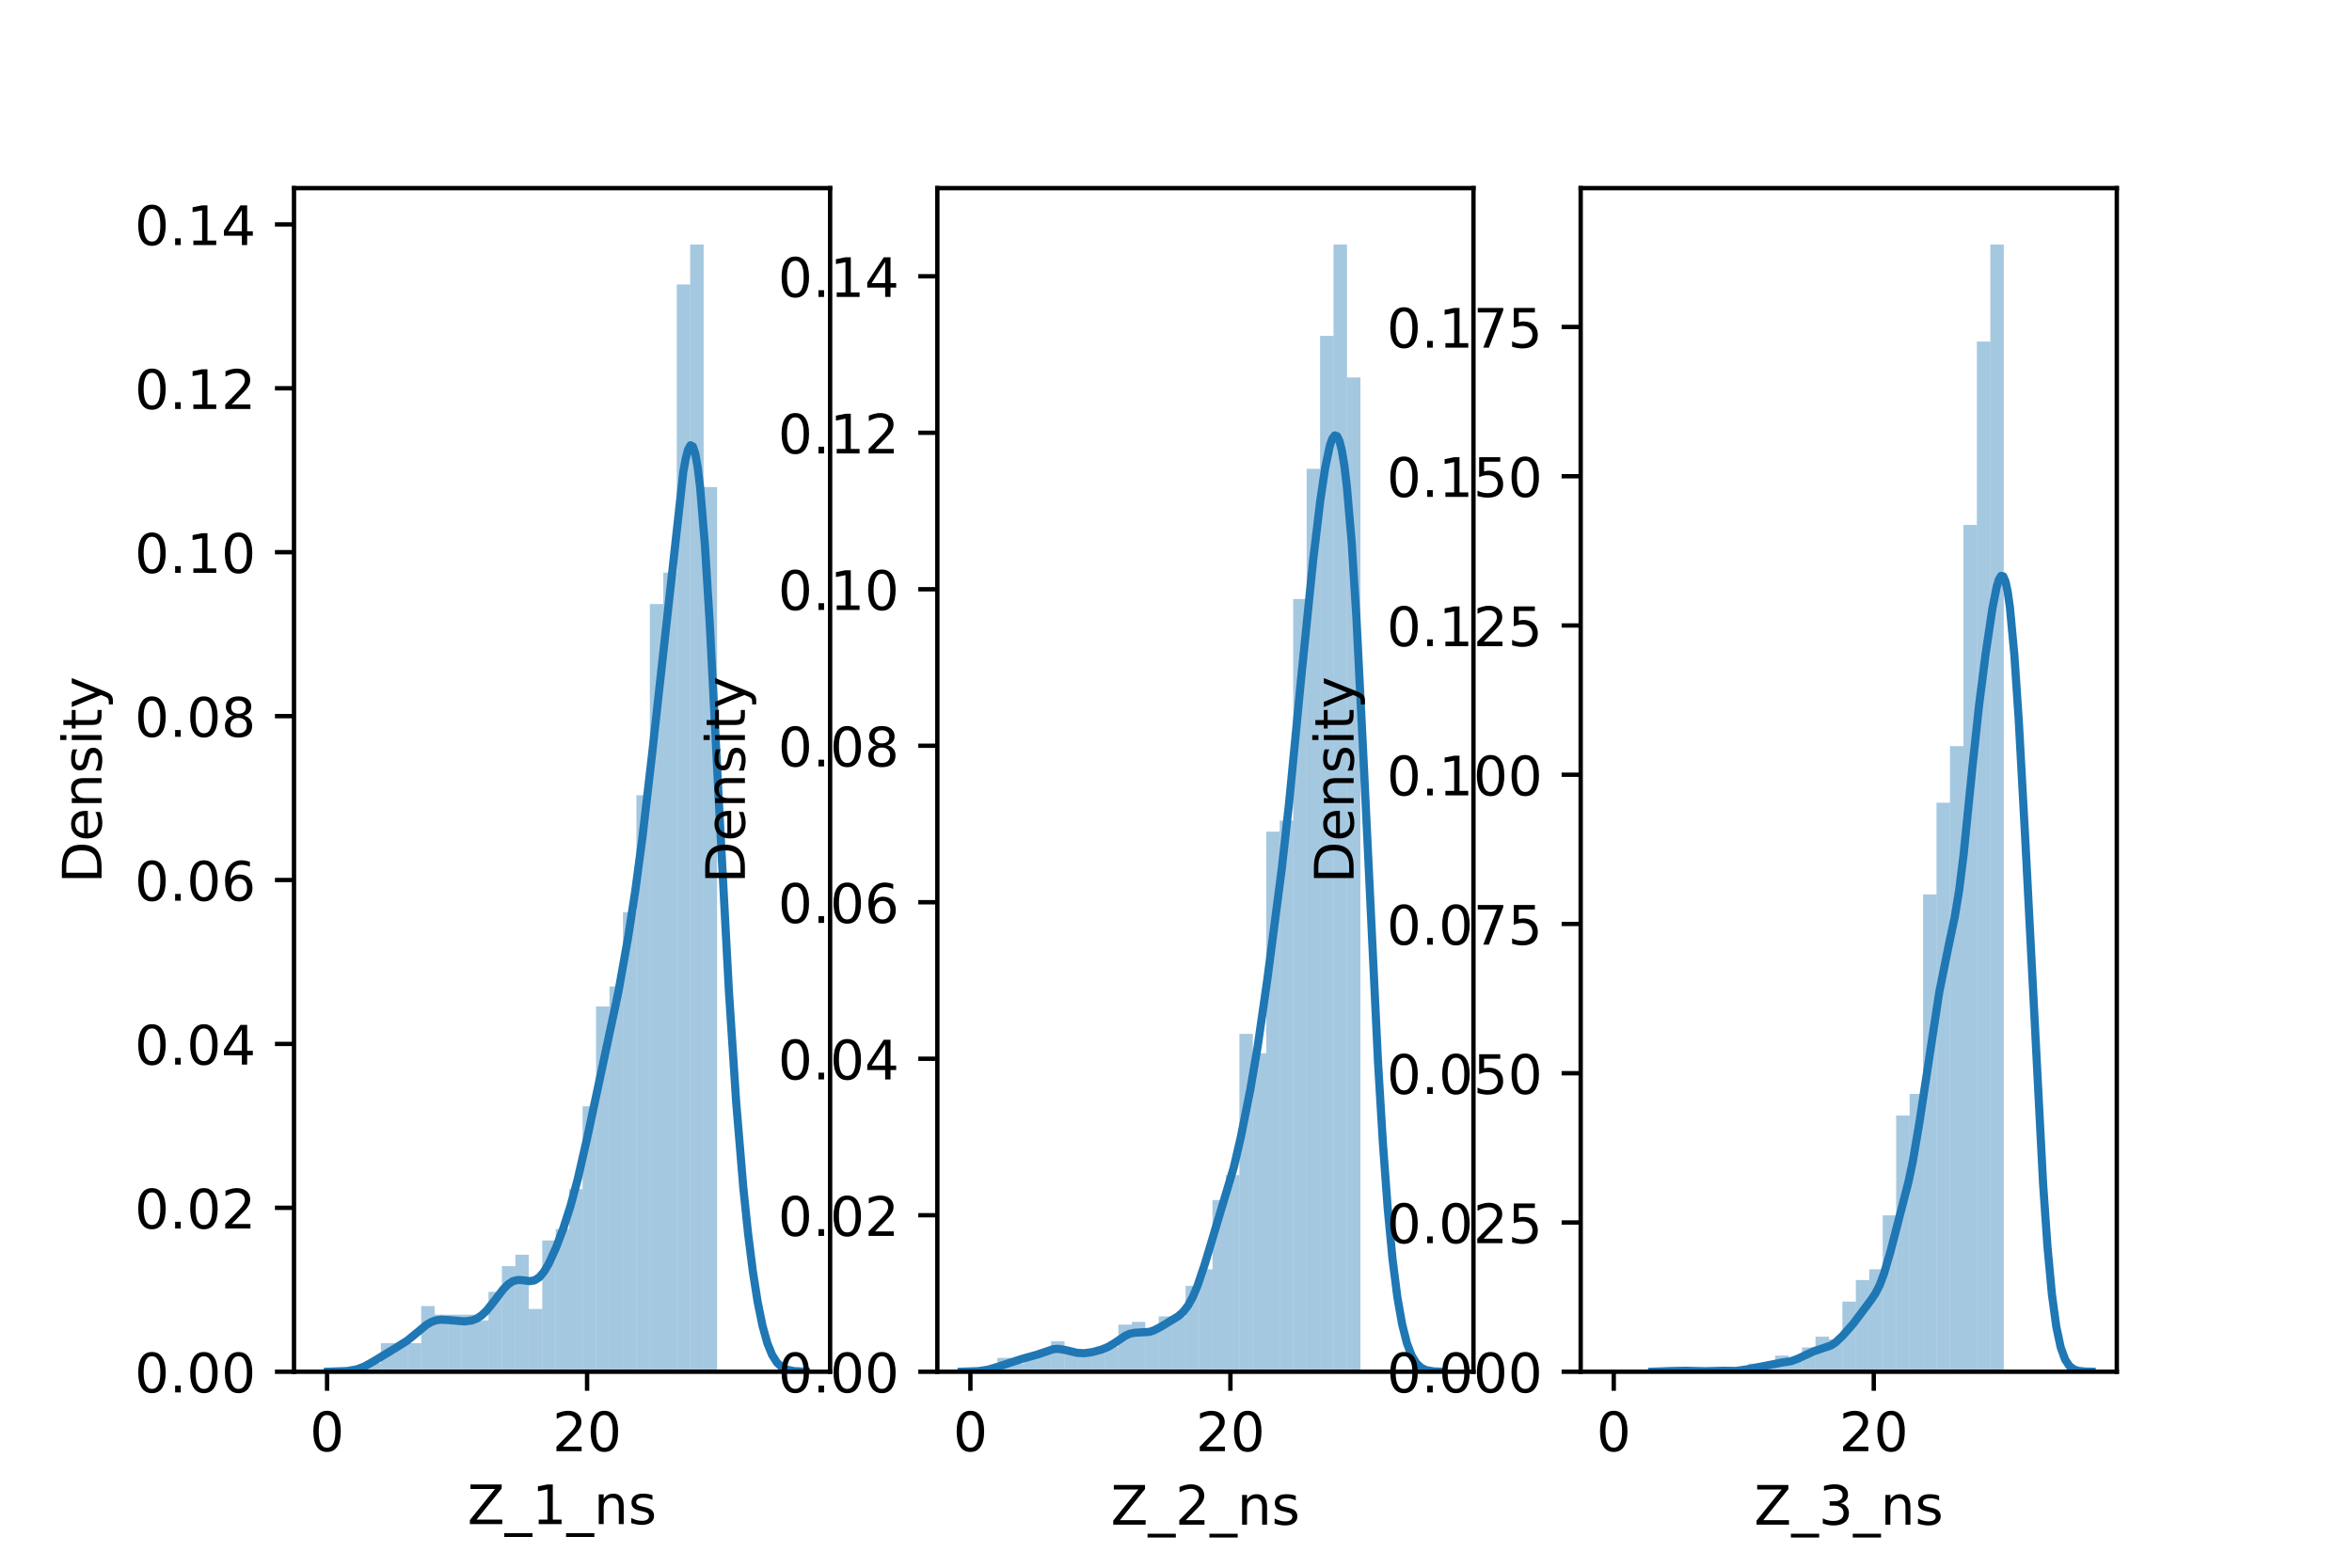<?xml version="1.0" encoding="utf-8" standalone="no"?>
<!DOCTYPE svg PUBLIC "-//W3C//DTD SVG 1.1//EN"
  "http://www.w3.org/Graphics/SVG/1.1/DTD/svg11.dtd">
<!-- Created with matplotlib (https://matplotlib.org/) -->
<svg height="288pt" version="1.1" viewBox="0 0 432 288" width="432pt" xmlns="http://www.w3.org/2000/svg" xmlns:xlink="http://www.w3.org/1999/xlink">
 <defs>
  <style type="text/css">*{stroke-linecap:butt;stroke-linejoin:round;}</style>
 </defs>
 <g id="figure_1">
  <g id="patch_1">
   <path d="M 0 288 
L 432 288 
L 432 0 
L 0 0 
z
" style="fill:#ffffff;"/>
  </g>
  <g id="axes_1">
   <g id="patch_2">
    <path d="M 54 252 
L 152.471 252 
L 152.471 34.56 
L 54 34.56 
z
" style="fill:#ffffff;"/>
   </g>
   <g id="patch_3">
    <path clip-path="url(#p588d00faa7)" d="M 60.073 252 
L 62.543 252 
L 62.543 252 
L 60.073 252 
z
" style="fill:#1f77b4;opacity:0.4;"/>
   </g>
   <g id="patch_4">
    <path clip-path="url(#p588d00faa7)" d="M 62.543 252 
L 65.014 252 
L 65.014 252 
L 62.543 252 
z
" style="fill:#1f77b4;opacity:0.4;"/>
   </g>
   <g id="patch_5">
    <path clip-path="url(#p588d00faa7)" d="M 65.014 252 
L 67.484 252 
L 67.484 252 
L 65.014 252 
z
" style="fill:#1f77b4;opacity:0.4;"/>
   </g>
   <g id="patch_6">
    <path clip-path="url(#p588d00faa7)" d="M 67.484 252 
L 69.954 252 
L 69.954 250.427 
L 67.484 250.427 
z
" style="fill:#1f77b4;opacity:0.4;"/>
   </g>
   <g id="patch_7">
    <path clip-path="url(#p588d00faa7)" d="M 69.954 252 
L 72.424 252 
L 72.424 246.757 
L 69.954 246.757 
z
" style="fill:#1f77b4;opacity:0.4;"/>
   </g>
   <g id="patch_8">
    <path clip-path="url(#p588d00faa7)" d="M 72.424 252 
L 74.895 252 
L 74.895 246.757 
L 72.424 246.757 
z
" style="fill:#1f77b4;opacity:0.4;"/>
   </g>
   <g id="patch_9">
    <path clip-path="url(#p588d00faa7)" d="M 74.895 252 
L 77.365 252 
L 77.365 246.757 
L 74.895 246.757 
z
" style="fill:#1f77b4;opacity:0.4;"/>
   </g>
   <g id="patch_10">
    <path clip-path="url(#p588d00faa7)" d="M 77.365 252 
L 79.835 252 
L 79.835 239.942 
L 77.365 239.942 
z
" style="fill:#1f77b4;opacity:0.4;"/>
   </g>
   <g id="patch_11">
    <path clip-path="url(#p588d00faa7)" d="M 79.835 252 
L 82.305 252 
L 82.305 241.515 
L 79.835 241.515 
z
" style="fill:#1f77b4;opacity:0.4;"/>
   </g>
   <g id="patch_12">
    <path clip-path="url(#p588d00faa7)" d="M 82.305 252 
L 84.776 252 
L 84.776 241.515 
L 82.305 241.515 
z
" style="fill:#1f77b4;opacity:0.4;"/>
   </g>
   <g id="patch_13">
    <path clip-path="url(#p588d00faa7)" d="M 84.776 252 
L 87.246 252 
L 87.246 241.515 
L 84.776 241.515 
z
" style="fill:#1f77b4;opacity:0.4;"/>
   </g>
   <g id="patch_14">
    <path clip-path="url(#p588d00faa7)" d="M 87.246 252 
L 89.716 252 
L 89.716 242.563 
L 87.246 242.563 
z
" style="fill:#1f77b4;opacity:0.4;"/>
   </g>
   <g id="patch_15">
    <path clip-path="url(#p588d00faa7)" d="M 89.716 252 
L 92.186 252 
L 92.186 237.321 
L 89.716 237.321 
z
" style="fill:#1f77b4;opacity:0.4;"/>
   </g>
   <g id="patch_16">
    <path clip-path="url(#p588d00faa7)" d="M 92.186 252 
L 94.657 252 
L 94.657 232.602 
L 92.186 232.602 
z
" style="fill:#1f77b4;opacity:0.4;"/>
   </g>
   <g id="patch_17">
    <path clip-path="url(#p588d00faa7)" d="M 94.657 252 
L 97.127 252 
L 97.127 230.505 
L 94.657 230.505 
z
" style="fill:#1f77b4;opacity:0.4;"/>
   </g>
   <g id="patch_18">
    <path clip-path="url(#p588d00faa7)" d="M 97.127 252 
L 99.597 252 
L 99.597 240.466 
L 97.127 240.466 
z
" style="fill:#1f77b4;opacity:0.4;"/>
   </g>
   <g id="patch_19">
    <path clip-path="url(#p588d00faa7)" d="M 99.597 252 
L 102.067 252 
L 102.067 227.884 
L 99.597 227.884 
z
" style="fill:#1f77b4;opacity:0.4;"/>
   </g>
   <g id="patch_20">
    <path clip-path="url(#p588d00faa7)" d="M 102.067 252 
L 104.538 252 
L 104.538 225.787 
L 102.067 225.787 
z
" style="fill:#1f77b4;opacity:0.4;"/>
   </g>
   <g id="patch_21">
    <path clip-path="url(#p588d00faa7)" d="M 104.538 252 
L 107.008 252 
L 107.008 218.447 
L 104.538 218.447 
z
" style="fill:#1f77b4;opacity:0.4;"/>
   </g>
   <g id="patch_22">
    <path clip-path="url(#p588d00faa7)" d="M 107.008 252 
L 109.478 252 
L 109.478 203.243 
L 107.008 203.243 
z
" style="fill:#1f77b4;opacity:0.4;"/>
   </g>
   <g id="patch_23">
    <path clip-path="url(#p588d00faa7)" d="M 109.478 252 
L 111.948 252 
L 111.948 184.894 
L 109.478 184.894 
z
" style="fill:#1f77b4;opacity:0.4;"/>
   </g>
   <g id="patch_24">
    <path clip-path="url(#p588d00faa7)" d="M 111.948 252 
L 114.419 252 
L 114.419 181.224 
L 111.948 181.224 
z
" style="fill:#1f77b4;opacity:0.4;"/>
   </g>
   <g id="patch_25">
    <path clip-path="url(#p588d00faa7)" d="M 114.419 252 
L 116.889 252 
L 116.889 167.593 
L 114.419 167.593 
z
" style="fill:#1f77b4;opacity:0.4;"/>
   </g>
   <g id="patch_26">
    <path clip-path="url(#p588d00faa7)" d="M 116.889 252 
L 119.359 252 
L 119.359 146.098 
L 116.889 146.098 
z
" style="fill:#1f77b4;opacity:0.4;"/>
   </g>
   <g id="patch_27">
    <path clip-path="url(#p588d00faa7)" d="M 119.359 252 
L 121.829 252 
L 121.829 110.972 
L 119.359 110.972 
z
" style="fill:#1f77b4;opacity:0.4;"/>
   </g>
   <g id="patch_28">
    <path clip-path="url(#p588d00faa7)" d="M 121.829 252 
L 124.3 252 
L 124.3 105.205 
L 121.829 105.205 
z
" style="fill:#1f77b4;opacity:0.4;"/>
   </g>
   <g id="patch_29">
    <path clip-path="url(#p588d00faa7)" d="M 124.3 252 
L 126.77 252 
L 126.77 52.254 
L 124.3 52.254 
z
" style="fill:#1f77b4;opacity:0.4;"/>
   </g>
   <g id="patch_30">
    <path clip-path="url(#p588d00faa7)" d="M 126.77 252 
L 129.24 252 
L 129.24 44.914 
L 126.77 44.914 
z
" style="fill:#1f77b4;opacity:0.4;"/>
   </g>
   <g id="patch_31">
    <path clip-path="url(#p588d00faa7)" d="M 129.24 252 
L 131.71 252 
L 131.71 89.477 
L 129.24 89.477 
z
" style="fill:#1f77b4;opacity:0.4;"/>
   </g>
   <g id="matplotlib.axis_1">
    <g id="xtick_1">
     <g id="line2d_1">
      <defs>
       <path d="M 0 0 
L 0 3.5 
" id="m278c93f403" style="stroke:#000000;stroke-width:0.8;"/>
      </defs>
      <g>
       <use style="stroke:#000000;stroke-width:0.8;" x="60.073" xlink:href="#m278c93f403" y="252"/>
      </g>
     </g>
     <g id="text_1">
      <!-- 0 -->
      <g transform="translate(56.892 266.598)scale(0.1 -0.1)">
       <defs>
        <path d="M 31.781 66.406 
Q 24.172 66.406 20.328 58.906 
Q 16.5 51.422 16.5 36.375 
Q 16.5 21.391 20.328 13.891 
Q 24.172 6.391 31.781 6.391 
Q 39.453 6.391 43.281 13.891 
Q 47.125 21.391 47.125 36.375 
Q 47.125 51.422 43.281 58.906 
Q 39.453 66.406 31.781 66.406 
z
M 31.781 74.219 
Q 44.047 74.219 50.516 64.516 
Q 56.984 54.828 56.984 36.375 
Q 56.984 17.969 50.516 8.266 
Q 44.047 -1.422 31.781 -1.422 
Q 19.531 -1.422 13.062 8.266 
Q 6.594 17.969 6.594 36.375 
Q 6.594 54.828 13.062 64.516 
Q 19.531 74.219 31.781 74.219 
z
" id="DejaVuSans-48"/>
       </defs>
       <use xlink:href="#DejaVuSans-48"/>
      </g>
     </g>
    </g>
    <g id="xtick_2">
     <g id="line2d_2">
      <g>
       <use style="stroke:#000000;stroke-width:0.8;" x="107.831" xlink:href="#m278c93f403" y="252"/>
      </g>
     </g>
     <g id="text_2">
      <!-- 20 -->
      <g transform="translate(101.469 266.598)scale(0.1 -0.1)">
       <defs>
        <path d="M 19.188 8.297 
L 53.609 8.297 
L 53.609 0 
L 7.328 0 
L 7.328 8.297 
Q 12.938 14.109 22.625 23.891 
Q 32.328 33.688 34.812 36.531 
Q 39.547 41.844 41.422 45.531 
Q 43.312 49.219 43.312 52.781 
Q 43.312 58.594 39.234 62.25 
Q 35.156 65.922 28.609 65.922 
Q 23.969 65.922 18.812 64.312 
Q 13.672 62.703 7.812 59.422 
L 7.812 69.391 
Q 13.766 71.781 18.938 73 
Q 24.125 74.219 28.422 74.219 
Q 39.75 74.219 46.484 68.547 
Q 53.219 62.891 53.219 53.422 
Q 53.219 48.922 51.531 44.891 
Q 49.859 40.875 45.406 35.406 
Q 44.188 33.984 37.641 27.219 
Q 31.109 20.453 19.188 8.297 
z
" id="DejaVuSans-50"/>
       </defs>
       <use xlink:href="#DejaVuSans-50"/>
       <use x="63.623" xlink:href="#DejaVuSans-48"/>
      </g>
     </g>
    </g>
    <g id="text_3">
     <!-- Z_1_ns -->
     <g transform="translate(85.856 279.998)scale(0.1 -0.1)">
      <defs>
       <path d="M 5.609 72.906 
L 62.891 72.906 
L 62.891 65.375 
L 16.797 8.297 
L 64.016 8.297 
L 64.016 0 
L 4.5 0 
L 4.5 7.516 
L 50.594 64.594 
L 5.609 64.594 
z
" id="DejaVuSans-90"/>
       <path d="M 50.984 -16.609 
L 50.984 -23.578 
L -0.984 -23.578 
L -0.984 -16.609 
z
" id="DejaVuSans-95"/>
       <path d="M 12.406 8.297 
L 28.516 8.297 
L 28.516 63.922 
L 10.984 60.406 
L 10.984 69.391 
L 28.422 72.906 
L 38.281 72.906 
L 38.281 8.297 
L 54.391 8.297 
L 54.391 0 
L 12.406 0 
z
" id="DejaVuSans-49"/>
       <path d="M 54.891 33.016 
L 54.891 0 
L 45.906 0 
L 45.906 32.719 
Q 45.906 40.484 42.875 44.328 
Q 39.844 48.188 33.797 48.188 
Q 26.516 48.188 22.312 43.547 
Q 18.109 38.922 18.109 30.906 
L 18.109 0 
L 9.078 0 
L 9.078 54.688 
L 18.109 54.688 
L 18.109 46.188 
Q 21.344 51.125 25.703 53.562 
Q 30.078 56 35.797 56 
Q 45.219 56 50.047 50.172 
Q 54.891 44.344 54.891 33.016 
z
" id="DejaVuSans-110"/>
       <path d="M 44.281 53.078 
L 44.281 44.578 
Q 40.484 46.531 36.375 47.5 
Q 32.281 48.484 27.875 48.484 
Q 21.188 48.484 17.844 46.438 
Q 14.5 44.391 14.5 40.281 
Q 14.5 37.156 16.891 35.375 
Q 19.281 33.594 26.516 31.984 
L 29.594 31.297 
Q 39.156 29.25 43.188 25.516 
Q 47.219 21.781 47.219 15.094 
Q 47.219 7.469 41.188 3.016 
Q 35.156 -1.422 24.609 -1.422 
Q 20.219 -1.422 15.453 -0.562 
Q 10.688 0.297 5.422 2 
L 5.422 11.281 
Q 10.406 8.688 15.234 7.391 
Q 20.062 6.109 24.812 6.109 
Q 31.156 6.109 34.562 8.281 
Q 37.984 10.453 37.984 14.406 
Q 37.984 18.062 35.516 20.016 
Q 33.062 21.969 24.703 23.781 
L 21.578 24.516 
Q 13.234 26.266 9.516 29.906 
Q 5.812 33.547 5.812 39.891 
Q 5.812 47.609 11.281 51.797 
Q 16.75 56 26.812 56 
Q 31.781 56 36.172 55.266 
Q 40.578 54.547 44.281 53.078 
z
" id="DejaVuSans-115"/>
      </defs>
      <use xlink:href="#DejaVuSans-90"/>
      <use x="68.506" xlink:href="#DejaVuSans-95"/>
      <use x="118.506" xlink:href="#DejaVuSans-49"/>
      <use x="182.129" xlink:href="#DejaVuSans-95"/>
      <use x="232.129" xlink:href="#DejaVuSans-110"/>
      <use x="295.508" xlink:href="#DejaVuSans-115"/>
     </g>
    </g>
   </g>
   <g id="matplotlib.axis_2">
    <g id="ytick_1">
     <g id="line2d_3">
      <defs>
       <path d="M 0 0 
L -3.5 0 
" id="m498a088eac" style="stroke:#000000;stroke-width:0.8;"/>
      </defs>
      <g>
       <use style="stroke:#000000;stroke-width:0.8;" x="54" xlink:href="#m498a088eac" y="252"/>
      </g>
     </g>
     <g id="text_4">
      <!-- 0.00 -->
      <g transform="translate(24.734 255.799)scale(0.1 -0.1)">
       <defs>
        <path d="M 10.688 12.406 
L 21 12.406 
L 21 0 
L 10.688 0 
z
" id="DejaVuSans-46"/>
       </defs>
       <use xlink:href="#DejaVuSans-48"/>
       <use x="63.623" xlink:href="#DejaVuSans-46"/>
       <use x="95.41" xlink:href="#DejaVuSans-48"/>
       <use x="159.033" xlink:href="#DejaVuSans-48"/>
      </g>
     </g>
    </g>
    <g id="ytick_2">
     <g id="line2d_4">
      <g>
       <use style="stroke:#000000;stroke-width:0.8;" x="54" xlink:href="#m498a088eac" y="221.889"/>
      </g>
     </g>
     <g id="text_5">
      <!-- 0.02 -->
      <g transform="translate(24.734 225.688)scale(0.1 -0.1)">
       <use xlink:href="#DejaVuSans-48"/>
       <use x="63.623" xlink:href="#DejaVuSans-46"/>
       <use x="95.41" xlink:href="#DejaVuSans-48"/>
       <use x="159.033" xlink:href="#DejaVuSans-50"/>
      </g>
     </g>
    </g>
    <g id="ytick_3">
     <g id="line2d_5">
      <g>
       <use style="stroke:#000000;stroke-width:0.8;" x="54" xlink:href="#m498a088eac" y="191.778"/>
      </g>
     </g>
     <g id="text_6">
      <!-- 0.04 -->
      <g transform="translate(24.734 195.577)scale(0.1 -0.1)">
       <defs>
        <path d="M 37.797 64.312 
L 12.891 25.391 
L 37.797 25.391 
z
M 35.203 72.906 
L 47.609 72.906 
L 47.609 25.391 
L 58.016 25.391 
L 58.016 17.188 
L 47.609 17.188 
L 47.609 0 
L 37.797 0 
L 37.797 17.188 
L 4.891 17.188 
L 4.891 26.703 
z
" id="DejaVuSans-52"/>
       </defs>
       <use xlink:href="#DejaVuSans-48"/>
       <use x="63.623" xlink:href="#DejaVuSans-46"/>
       <use x="95.41" xlink:href="#DejaVuSans-48"/>
       <use x="159.033" xlink:href="#DejaVuSans-52"/>
      </g>
     </g>
    </g>
    <g id="ytick_4">
     <g id="line2d_6">
      <g>
       <use style="stroke:#000000;stroke-width:0.8;" x="54" xlink:href="#m498a088eac" y="161.667"/>
      </g>
     </g>
     <g id="text_7">
      <!-- 0.06 -->
      <g transform="translate(24.734 165.466)scale(0.1 -0.1)">
       <defs>
        <path d="M 33.016 40.375 
Q 26.375 40.375 22.484 35.828 
Q 18.609 31.297 18.609 23.391 
Q 18.609 15.531 22.484 10.953 
Q 26.375 6.391 33.016 6.391 
Q 39.656 6.391 43.531 10.953 
Q 47.406 15.531 47.406 23.391 
Q 47.406 31.297 43.531 35.828 
Q 39.656 40.375 33.016 40.375 
z
M 52.594 71.297 
L 52.594 62.312 
Q 48.875 64.062 45.094 64.984 
Q 41.312 65.922 37.594 65.922 
Q 27.828 65.922 22.672 59.328 
Q 17.531 52.734 16.797 39.406 
Q 19.672 43.656 24.016 45.922 
Q 28.375 48.188 33.594 48.188 
Q 44.578 48.188 50.953 41.516 
Q 57.328 34.859 57.328 23.391 
Q 57.328 12.156 50.688 5.359 
Q 44.047 -1.422 33.016 -1.422 
Q 20.359 -1.422 13.672 8.266 
Q 6.984 17.969 6.984 36.375 
Q 6.984 53.656 15.188 63.938 
Q 23.391 74.219 37.203 74.219 
Q 40.922 74.219 44.703 73.484 
Q 48.484 72.75 52.594 71.297 
z
" id="DejaVuSans-54"/>
       </defs>
       <use xlink:href="#DejaVuSans-48"/>
       <use x="63.623" xlink:href="#DejaVuSans-46"/>
       <use x="95.41" xlink:href="#DejaVuSans-48"/>
       <use x="159.033" xlink:href="#DejaVuSans-54"/>
      </g>
     </g>
    </g>
    <g id="ytick_5">
     <g id="line2d_7">
      <g>
       <use style="stroke:#000000;stroke-width:0.8;" x="54" xlink:href="#m498a088eac" y="131.556"/>
      </g>
     </g>
     <g id="text_8">
      <!-- 0.08 -->
      <g transform="translate(24.734 135.355)scale(0.1 -0.1)">
       <defs>
        <path d="M 31.781 34.625 
Q 24.75 34.625 20.719 30.859 
Q 16.703 27.094 16.703 20.516 
Q 16.703 13.922 20.719 10.156 
Q 24.75 6.391 31.781 6.391 
Q 38.812 6.391 42.859 10.172 
Q 46.922 13.969 46.922 20.516 
Q 46.922 27.094 42.891 30.859 
Q 38.875 34.625 31.781 34.625 
z
M 21.922 38.812 
Q 15.578 40.375 12.031 44.719 
Q 8.5 49.078 8.5 55.328 
Q 8.5 64.062 14.719 69.141 
Q 20.953 74.219 31.781 74.219 
Q 42.672 74.219 48.875 69.141 
Q 55.078 64.062 55.078 55.328 
Q 55.078 49.078 51.531 44.719 
Q 48 40.375 41.703 38.812 
Q 48.828 37.156 52.797 32.312 
Q 56.781 27.484 56.781 20.516 
Q 56.781 9.906 50.312 4.234 
Q 43.844 -1.422 31.781 -1.422 
Q 19.734 -1.422 13.25 4.234 
Q 6.781 9.906 6.781 20.516 
Q 6.781 27.484 10.781 32.312 
Q 14.797 37.156 21.922 38.812 
z
M 18.312 54.391 
Q 18.312 48.734 21.844 45.562 
Q 25.391 42.391 31.781 42.391 
Q 38.141 42.391 41.719 45.562 
Q 45.312 48.734 45.312 54.391 
Q 45.312 60.062 41.719 63.234 
Q 38.141 66.406 31.781 66.406 
Q 25.391 66.406 21.844 63.234 
Q 18.312 60.062 18.312 54.391 
z
" id="DejaVuSans-56"/>
       </defs>
       <use xlink:href="#DejaVuSans-48"/>
       <use x="63.623" xlink:href="#DejaVuSans-46"/>
       <use x="95.41" xlink:href="#DejaVuSans-48"/>
       <use x="159.033" xlink:href="#DejaVuSans-56"/>
      </g>
     </g>
    </g>
    <g id="ytick_6">
     <g id="line2d_8">
      <g>
       <use style="stroke:#000000;stroke-width:0.8;" x="54" xlink:href="#m498a088eac" y="101.445"/>
      </g>
     </g>
     <g id="text_9">
      <!-- 0.10 -->
      <g transform="translate(24.734 105.244)scale(0.1 -0.1)">
       <use xlink:href="#DejaVuSans-48"/>
       <use x="63.623" xlink:href="#DejaVuSans-46"/>
       <use x="95.41" xlink:href="#DejaVuSans-49"/>
       <use x="159.033" xlink:href="#DejaVuSans-48"/>
      </g>
     </g>
    </g>
    <g id="ytick_7">
     <g id="line2d_9">
      <g>
       <use style="stroke:#000000;stroke-width:0.8;" x="54" xlink:href="#m498a088eac" y="71.334"/>
      </g>
     </g>
     <g id="text_10">
      <!-- 0.12 -->
      <g transform="translate(24.734 75.133)scale(0.1 -0.1)">
       <use xlink:href="#DejaVuSans-48"/>
       <use x="63.623" xlink:href="#DejaVuSans-46"/>
       <use x="95.41" xlink:href="#DejaVuSans-49"/>
       <use x="159.033" xlink:href="#DejaVuSans-50"/>
      </g>
     </g>
    </g>
    <g id="ytick_8">
     <g id="line2d_10">
      <g>
       <use style="stroke:#000000;stroke-width:0.8;" x="54" xlink:href="#m498a088eac" y="41.223"/>
      </g>
     </g>
     <g id="text_11">
      <!-- 0.14 -->
      <g transform="translate(24.734 45.022)scale(0.1 -0.1)">
       <use xlink:href="#DejaVuSans-48"/>
       <use x="63.623" xlink:href="#DejaVuSans-46"/>
       <use x="95.41" xlink:href="#DejaVuSans-49"/>
       <use x="159.033" xlink:href="#DejaVuSans-52"/>
      </g>
     </g>
    </g>
    <g id="text_12">
     <!-- Density -->
     <g transform="translate(18.655 162.289)rotate(-90)scale(0.1 -0.1)">
      <defs>
       <path d="M 19.672 64.797 
L 19.672 8.109 
L 31.594 8.109 
Q 46.688 8.109 53.688 14.938 
Q 60.688 21.781 60.688 36.531 
Q 60.688 51.172 53.688 57.984 
Q 46.688 64.797 31.594 64.797 
z
M 9.812 72.906 
L 30.078 72.906 
Q 51.266 72.906 61.172 64.094 
Q 71.094 55.281 71.094 36.531 
Q 71.094 17.672 61.125 8.828 
Q 51.172 0 30.078 0 
L 9.812 0 
z
" id="DejaVuSans-68"/>
       <path d="M 56.203 29.594 
L 56.203 25.203 
L 14.891 25.203 
Q 15.484 15.922 20.484 11.062 
Q 25.484 6.203 34.422 6.203 
Q 39.594 6.203 44.453 7.469 
Q 49.312 8.734 54.109 11.281 
L 54.109 2.781 
Q 49.266 0.734 44.188 -0.344 
Q 39.109 -1.422 33.891 -1.422 
Q 20.797 -1.422 13.156 6.188 
Q 5.516 13.812 5.516 26.812 
Q 5.516 40.234 12.766 48.109 
Q 20.016 56 32.328 56 
Q 43.359 56 49.781 48.891 
Q 56.203 41.797 56.203 29.594 
z
M 47.219 32.234 
Q 47.125 39.594 43.094 43.984 
Q 39.062 48.391 32.422 48.391 
Q 24.906 48.391 20.391 44.141 
Q 15.875 39.891 15.188 32.172 
z
" id="DejaVuSans-101"/>
       <path d="M 9.422 54.688 
L 18.406 54.688 
L 18.406 0 
L 9.422 0 
z
M 9.422 75.984 
L 18.406 75.984 
L 18.406 64.594 
L 9.422 64.594 
z
" id="DejaVuSans-105"/>
       <path d="M 18.312 70.219 
L 18.312 54.688 
L 36.812 54.688 
L 36.812 47.703 
L 18.312 47.703 
L 18.312 18.016 
Q 18.312 11.328 20.141 9.422 
Q 21.969 7.516 27.594 7.516 
L 36.812 7.516 
L 36.812 0 
L 27.594 0 
Q 17.188 0 13.234 3.875 
Q 9.281 7.766 9.281 18.016 
L 9.281 47.703 
L 2.688 47.703 
L 2.688 54.688 
L 9.281 54.688 
L 9.281 70.219 
z
" id="DejaVuSans-116"/>
       <path d="M 32.172 -5.078 
Q 28.375 -14.844 24.75 -17.812 
Q 21.141 -20.797 15.094 -20.797 
L 7.906 -20.797 
L 7.906 -13.281 
L 13.188 -13.281 
Q 16.891 -13.281 18.938 -11.516 
Q 21 -9.766 23.484 -3.219 
L 25.094 0.875 
L 2.984 54.688 
L 12.5 54.688 
L 29.594 11.922 
L 46.688 54.688 
L 56.203 54.688 
z
" id="DejaVuSans-121"/>
      </defs>
      <use xlink:href="#DejaVuSans-68"/>
      <use x="77.002" xlink:href="#DejaVuSans-101"/>
      <use x="138.525" xlink:href="#DejaVuSans-110"/>
      <use x="201.904" xlink:href="#DejaVuSans-115"/>
      <use x="254.004" xlink:href="#DejaVuSans-105"/>
      <use x="281.787" xlink:href="#DejaVuSans-116"/>
      <use x="320.996" xlink:href="#DejaVuSans-121"/>
     </g>
    </g>
   </g>
   <g id="line2d_11">
    <path clip-path="url(#p588d00faa7)" d="M 60.238 251.997 
L 63.766 251.879 
L 65.53 251.561 
L 66.853 251.075 
L 68.617 250.095 
L 72.585 247.681 
L 74.79 246.293 
L 76.554 244.852 
L 78.318 243.393 
L 79.2 242.867 
L 80.082 242.552 
L 80.964 242.435 
L 82.287 242.5 
L 85.374 242.759 
L 86.697 242.575 
L 87.579 242.227 
L 88.461 241.642 
L 89.343 240.805 
L 90.666 239.17 
L 92.43 236.852 
L 93.312 235.951 
L 94.194 235.373 
L 95.076 235.143 
L 95.958 235.183 
L 97.281 235.357 
L 98.163 235.219 
L 99.045 234.665 
L 99.927 233.619 
L 100.809 232.113 
L 102.132 229.195 
L 103.455 225.697 
L 104.778 221.583 
L 106.101 216.665 
L 107.865 208.959 
L 113.597 182.144 
L 115.361 172.23 
L 116.684 163.65 
L 118.007 153.757 
L 119.771 138.538 
L 125.504 86.679 
L 125.945 84.255 
L 126.386 82.584 
L 126.827 81.804 
L 127.268 82.036 
L 127.709 83.368 
L 128.15 85.855 
L 128.591 89.506 
L 129.473 100.119 
L 130.355 114.436 
L 132.119 148.881 
L 133.883 182.1 
L 135.206 202.367 
L 136.529 218.244 
L 137.411 226.7 
L 138.293 233.668 
L 139.175 239.266 
L 140.057 243.585 
L 140.939 246.746 
L 141.821 248.919 
L 142.703 250.311 
L 143.585 251.139 
L 144.467 251.594 
L 145.79 251.888 
L 147.995 251.992 
L 147.995 251.992 
" style="fill:none;stroke:#1f77b4;stroke-linecap:square;stroke-width:1.5;"/>
   </g>
   <g id="patch_32">
    <path d="M 54 252 
L 54 34.56 
" style="fill:none;stroke:#000000;stroke-linecap:square;stroke-linejoin:miter;stroke-width:0.8;"/>
   </g>
   <g id="patch_33">
    <path d="M 152.471 252 
L 152.471 34.56 
" style="fill:none;stroke:#000000;stroke-linecap:square;stroke-linejoin:miter;stroke-width:0.8;"/>
   </g>
   <g id="patch_34">
    <path d="M 54 252 
L 152.471 252 
" style="fill:none;stroke:#000000;stroke-linecap:square;stroke-linejoin:miter;stroke-width:0.8;"/>
   </g>
   <g id="patch_35">
    <path d="M 54 34.56 
L 152.471 34.56 
" style="fill:none;stroke:#000000;stroke-linecap:square;stroke-linejoin:miter;stroke-width:0.8;"/>
   </g>
  </g>
  <g id="axes_2">
   <g id="patch_36">
    <path d="M 172.165 252 
L 270.635 252 
L 270.635 34.56 
L 172.165 34.56 
z
" style="fill:#ffffff;"/>
   </g>
   <g id="patch_37">
    <path clip-path="url(#p308c7c2a16)" d="M 178.238 252 
L 180.708 252 
L 180.708 252 
L 178.238 252 
z
" style="fill:#1f77b4;opacity:0.4;"/>
   </g>
   <g id="patch_38">
    <path clip-path="url(#p308c7c2a16)" d="M 180.708 252 
L 183.178 252 
L 183.178 252 
L 180.708 252 
z
" style="fill:#1f77b4;opacity:0.4;"/>
   </g>
   <g id="patch_39">
    <path clip-path="url(#p308c7c2a16)" d="M 183.178 252 
L 185.649 252 
L 185.649 249.456 
L 183.178 249.456 
z
" style="fill:#1f77b4;opacity:0.4;"/>
   </g>
   <g id="patch_40">
    <path clip-path="url(#p308c7c2a16)" d="M 185.649 252 
L 188.119 252 
L 188.119 250.474 
L 185.649 250.474 
z
" style="fill:#1f77b4;opacity:0.4;"/>
   </g>
   <g id="patch_41">
    <path clip-path="url(#p308c7c2a16)" d="M 188.119 252 
L 190.589 252 
L 190.589 248.947 
L 188.119 248.947 
z
" style="fill:#1f77b4;opacity:0.4;"/>
   </g>
   <g id="patch_42">
    <path clip-path="url(#p308c7c2a16)" d="M 190.589 252 
L 193.059 252 
L 193.059 247.93 
L 190.589 247.93 
z
" style="fill:#1f77b4;opacity:0.4;"/>
   </g>
   <g id="patch_43">
    <path clip-path="url(#p308c7c2a16)" d="M 193.059 252 
L 195.53 252 
L 195.53 246.403 
L 193.059 246.403 
z
" style="fill:#1f77b4;opacity:0.4;"/>
   </g>
   <g id="patch_44">
    <path clip-path="url(#p308c7c2a16)" d="M 195.53 252 
L 198 252 
L 198 247.93 
L 195.53 247.93 
z
" style="fill:#1f77b4;opacity:0.4;"/>
   </g>
   <g id="patch_45">
    <path clip-path="url(#p308c7c2a16)" d="M 198 252 
L 200.47 252 
L 200.47 248.438 
L 198 248.438 
z
" style="fill:#1f77b4;opacity:0.4;"/>
   </g>
   <g id="patch_46">
    <path clip-path="url(#p308c7c2a16)" d="M 200.47 252 
L 202.94 252 
L 202.94 248.438 
L 200.47 248.438 
z
" style="fill:#1f77b4;opacity:0.4;"/>
   </g>
   <g id="patch_47">
    <path clip-path="url(#p308c7c2a16)" d="M 202.94 252 
L 205.411 252 
L 205.411 247.421 
L 202.94 247.421 
z
" style="fill:#1f77b4;opacity:0.4;"/>
   </g>
   <g id="patch_48">
    <path clip-path="url(#p308c7c2a16)" d="M 205.411 252 
L 207.881 252 
L 207.881 243.35 
L 205.411 243.35 
z
" style="fill:#1f77b4;opacity:0.4;"/>
   </g>
   <g id="patch_49">
    <path clip-path="url(#p308c7c2a16)" d="M 207.881 252 
L 210.351 252 
L 210.351 242.841 
L 207.881 242.841 
z
" style="fill:#1f77b4;opacity:0.4;"/>
   </g>
   <g id="patch_50">
    <path clip-path="url(#p308c7c2a16)" d="M 210.351 252 
L 212.821 252 
L 212.821 244.368 
L 210.351 244.368 
z
" style="fill:#1f77b4;opacity:0.4;"/>
   </g>
   <g id="patch_51">
    <path clip-path="url(#p308c7c2a16)" d="M 212.821 252 
L 215.292 252 
L 215.292 241.824 
L 212.821 241.824 
z
" style="fill:#1f77b4;opacity:0.4;"/>
   </g>
   <g id="patch_52">
    <path clip-path="url(#p308c7c2a16)" d="M 215.292 252 
L 217.762 252 
L 217.762 241.824 
L 215.292 241.824 
z
" style="fill:#1f77b4;opacity:0.4;"/>
   </g>
   <g id="patch_53">
    <path clip-path="url(#p308c7c2a16)" d="M 217.762 252 
L 220.232 252 
L 220.232 236.227 
L 217.762 236.227 
z
" style="fill:#1f77b4;opacity:0.4;"/>
   </g>
   <g id="patch_54">
    <path clip-path="url(#p308c7c2a16)" d="M 220.232 252 
L 222.702 252 
L 222.702 233.174 
L 220.232 233.174 
z
" style="fill:#1f77b4;opacity:0.4;"/>
   </g>
   <g id="patch_55">
    <path clip-path="url(#p308c7c2a16)" d="M 222.702 252 
L 225.172 252 
L 225.172 220.454 
L 222.702 220.454 
z
" style="fill:#1f77b4;opacity:0.4;"/>
   </g>
   <g id="patch_56">
    <path clip-path="url(#p308c7c2a16)" d="M 225.172 252 
L 227.643 252 
L 227.643 215.874 
L 225.172 215.874 
z
" style="fill:#1f77b4;opacity:0.4;"/>
   </g>
   <g id="patch_57">
    <path clip-path="url(#p308c7c2a16)" d="M 227.643 252 
L 230.113 252 
L 230.113 189.925 
L 227.643 189.925 
z
" style="fill:#1f77b4;opacity:0.4;"/>
   </g>
   <g id="patch_58">
    <path clip-path="url(#p308c7c2a16)" d="M 230.113 252 
L 232.583 252 
L 232.583 193.487 
L 230.113 193.487 
z
" style="fill:#1f77b4;opacity:0.4;"/>
   </g>
   <g id="patch_59">
    <path clip-path="url(#p308c7c2a16)" d="M 232.583 252 
L 235.053 252 
L 235.053 152.782 
L 232.583 152.782 
z
" style="fill:#1f77b4;opacity:0.4;"/>
   </g>
   <g id="patch_60">
    <path clip-path="url(#p308c7c2a16)" d="M 235.053 252 
L 237.524 252 
L 237.524 150.747 
L 235.053 150.747 
z
" style="fill:#1f77b4;opacity:0.4;"/>
   </g>
   <g id="patch_61">
    <path clip-path="url(#p308c7c2a16)" d="M 237.524 252 
L 239.994 252 
L 239.994 110.042 
L 237.524 110.042 
z
" style="fill:#1f77b4;opacity:0.4;"/>
   </g>
   <g id="patch_62">
    <path clip-path="url(#p308c7c2a16)" d="M 239.994 252 
L 242.464 252 
L 242.464 86.128 
L 239.994 86.128 
z
" style="fill:#1f77b4;opacity:0.4;"/>
   </g>
   <g id="patch_63">
    <path clip-path="url(#p308c7c2a16)" d="M 242.464 252 
L 244.934 252 
L 244.934 61.705 
L 242.464 61.705 
z
" style="fill:#1f77b4;opacity:0.4;"/>
   </g>
   <g id="patch_64">
    <path clip-path="url(#p308c7c2a16)" d="M 244.934 252 
L 247.405 252 
L 247.405 44.914 
L 244.934 44.914 
z
" style="fill:#1f77b4;opacity:0.4;"/>
   </g>
   <g id="patch_65">
    <path clip-path="url(#p308c7c2a16)" d="M 247.405 252 
L 249.875 252 
L 249.875 69.337 
L 247.405 69.337 
z
" style="fill:#1f77b4;opacity:0.4;"/>
   </g>
   <g id="matplotlib.axis_3">
    <g id="xtick_3">
     <g id="line2d_12">
      <g>
       <use style="stroke:#000000;stroke-width:0.8;" x="178.238" xlink:href="#m278c93f403" y="252"/>
      </g>
     </g>
     <g id="text_13">
      <!-- 0 -->
      <g transform="translate(175.057 266.598)scale(0.1 -0.1)">
       <use xlink:href="#DejaVuSans-48"/>
      </g>
     </g>
    </g>
    <g id="xtick_4">
     <g id="line2d_13">
      <g>
       <use style="stroke:#000000;stroke-width:0.8;" x="225.996" xlink:href="#m278c93f403" y="252"/>
      </g>
     </g>
     <g id="text_14">
      <!-- 20 -->
      <g transform="translate(219.633 266.598)scale(0.1 -0.1)">
       <use xlink:href="#DejaVuSans-50"/>
       <use x="63.623" xlink:href="#DejaVuSans-48"/>
      </g>
     </g>
    </g>
    <g id="text_15">
     <!-- Z_2_ns -->
     <g transform="translate(204.02 280.1)scale(0.1 -0.1)">
      <use xlink:href="#DejaVuSans-90"/>
      <use x="68.506" xlink:href="#DejaVuSans-95"/>
      <use x="118.506" xlink:href="#DejaVuSans-50"/>
      <use x="182.129" xlink:href="#DejaVuSans-95"/>
      <use x="232.129" xlink:href="#DejaVuSans-110"/>
      <use x="295.508" xlink:href="#DejaVuSans-115"/>
     </g>
    </g>
   </g>
   <g id="matplotlib.axis_4">
    <g id="ytick_9">
     <g id="line2d_14">
      <g>
       <use style="stroke:#000000;stroke-width:0.8;" x="172.165" xlink:href="#m498a088eac" y="252"/>
      </g>
     </g>
     <g id="text_16">
      <!-- 0.00 -->
      <g transform="translate(142.899 255.799)scale(0.1 -0.1)">
       <use xlink:href="#DejaVuSans-48"/>
       <use x="63.623" xlink:href="#DejaVuSans-46"/>
       <use x="95.41" xlink:href="#DejaVuSans-48"/>
       <use x="159.033" xlink:href="#DejaVuSans-48"/>
      </g>
     </g>
    </g>
    <g id="ytick_10">
     <g id="line2d_15">
      <g>
       <use style="stroke:#000000;stroke-width:0.8;" x="172.165" xlink:href="#m498a088eac" y="223.25"/>
      </g>
     </g>
     <g id="text_17">
      <!-- 0.02 -->
      <g transform="translate(142.899 227.05)scale(0.1 -0.1)">
       <use xlink:href="#DejaVuSans-48"/>
       <use x="63.623" xlink:href="#DejaVuSans-46"/>
       <use x="95.41" xlink:href="#DejaVuSans-48"/>
       <use x="159.033" xlink:href="#DejaVuSans-50"/>
      </g>
     </g>
    </g>
    <g id="ytick_11">
     <g id="line2d_16">
      <g>
       <use style="stroke:#000000;stroke-width:0.8;" x="172.165" xlink:href="#m498a088eac" y="194.501"/>
      </g>
     </g>
     <g id="text_18">
      <!-- 0.04 -->
      <g transform="translate(142.899 198.3)scale(0.1 -0.1)">
       <use xlink:href="#DejaVuSans-48"/>
       <use x="63.623" xlink:href="#DejaVuSans-46"/>
       <use x="95.41" xlink:href="#DejaVuSans-48"/>
       <use x="159.033" xlink:href="#DejaVuSans-52"/>
      </g>
     </g>
    </g>
    <g id="ytick_12">
     <g id="line2d_17">
      <g>
       <use style="stroke:#000000;stroke-width:0.8;" x="172.165" xlink:href="#m498a088eac" y="165.751"/>
      </g>
     </g>
     <g id="text_19">
      <!-- 0.06 -->
      <g transform="translate(142.899 169.551)scale(0.1 -0.1)">
       <use xlink:href="#DejaVuSans-48"/>
       <use x="63.623" xlink:href="#DejaVuSans-46"/>
       <use x="95.41" xlink:href="#DejaVuSans-48"/>
       <use x="159.033" xlink:href="#DejaVuSans-54"/>
      </g>
     </g>
    </g>
    <g id="ytick_13">
     <g id="line2d_18">
      <g>
       <use style="stroke:#000000;stroke-width:0.8;" x="172.165" xlink:href="#m498a088eac" y="137.002"/>
      </g>
     </g>
     <g id="text_20">
      <!-- 0.08 -->
      <g transform="translate(142.899 140.801)scale(0.1 -0.1)">
       <use xlink:href="#DejaVuSans-48"/>
       <use x="63.623" xlink:href="#DejaVuSans-46"/>
       <use x="95.41" xlink:href="#DejaVuSans-48"/>
       <use x="159.033" xlink:href="#DejaVuSans-56"/>
      </g>
     </g>
    </g>
    <g id="ytick_14">
     <g id="line2d_19">
      <g>
       <use style="stroke:#000000;stroke-width:0.8;" x="172.165" xlink:href="#m498a088eac" y="108.252"/>
      </g>
     </g>
     <g id="text_21">
      <!-- 0.10 -->
      <g transform="translate(142.899 112.052)scale(0.1 -0.1)">
       <use xlink:href="#DejaVuSans-48"/>
       <use x="63.623" xlink:href="#DejaVuSans-46"/>
       <use x="95.41" xlink:href="#DejaVuSans-49"/>
       <use x="159.033" xlink:href="#DejaVuSans-48"/>
      </g>
     </g>
    </g>
    <g id="ytick_15">
     <g id="line2d_20">
      <g>
       <use style="stroke:#000000;stroke-width:0.8;" x="172.165" xlink:href="#m498a088eac" y="79.503"/>
      </g>
     </g>
     <g id="text_22">
      <!-- 0.12 -->
      <g transform="translate(142.899 83.302)scale(0.1 -0.1)">
       <use xlink:href="#DejaVuSans-48"/>
       <use x="63.623" xlink:href="#DejaVuSans-46"/>
       <use x="95.41" xlink:href="#DejaVuSans-49"/>
       <use x="159.033" xlink:href="#DejaVuSans-50"/>
      </g>
     </g>
    </g>
    <g id="ytick_16">
     <g id="line2d_21">
      <g>
       <use style="stroke:#000000;stroke-width:0.8;" x="172.165" xlink:href="#m498a088eac" y="50.753"/>
      </g>
     </g>
     <g id="text_23">
      <!-- 0.14 -->
      <g transform="translate(142.899 54.553)scale(0.1 -0.1)">
       <use xlink:href="#DejaVuSans-48"/>
       <use x="63.623" xlink:href="#DejaVuSans-46"/>
       <use x="95.41" xlink:href="#DejaVuSans-49"/>
       <use x="159.033" xlink:href="#DejaVuSans-52"/>
      </g>
     </g>
    </g>
    <g id="text_24">
     <!-- Density -->
     <g transform="translate(136.819 162.289)rotate(-90)scale(0.1 -0.1)">
      <use xlink:href="#DejaVuSans-68"/>
      <use x="77.002" xlink:href="#DejaVuSans-101"/>
      <use x="138.525" xlink:href="#DejaVuSans-110"/>
      <use x="201.904" xlink:href="#DejaVuSans-115"/>
      <use x="254.004" xlink:href="#DejaVuSans-105"/>
      <use x="281.787" xlink:href="#DejaVuSans-116"/>
      <use x="320.996" xlink:href="#DejaVuSans-121"/>
     </g>
    </g>
   </g>
   <g id="line2d_22">
    <path clip-path="url(#p308c7c2a16)" d="M 176.641 251.997 
L 179.735 251.894 
L 181.503 251.612 
L 183.271 251.089 
L 187.692 249.643 
L 190.786 248.774 
L 193.438 247.856 
L 194.322 247.793 
L 195.648 248.003 
L 197.859 248.537 
L 199.185 248.594 
L 200.511 248.416 
L 202.279 247.95 
L 203.605 247.405 
L 204.931 246.591 
L 206.7 245.381 
L 207.584 244.994 
L 208.468 244.833 
L 211.12 244.681 
L 212.004 244.378 
L 213.33 243.682 
L 216.425 241.796 
L 217.309 241.014 
L 218.193 239.88 
L 219.077 238.279 
L 219.961 236.177 
L 221.287 232.234 
L 226.592 214.539 
L 227.918 208.845 
L 229.686 199.969 
L 231.012 192.172 
L 232.78 179.891 
L 235.432 159.561 
L 236.759 147.641 
L 238.969 124.788 
L 241.179 103.009 
L 242.505 91.922 
L 243.389 85.987 
L 244.273 81.818 
L 244.715 80.578 
L 245.157 79.995 
L 245.599 80.14 
L 246.041 81.078 
L 246.483 82.87 
L 246.926 85.57 
L 247.368 89.22 
L 248.252 99.449 
L 249.136 113.443 
L 250.462 139.879 
L 253.114 195.272 
L 253.998 209.976 
L 254.882 221.94 
L 255.766 231.262 
L 256.65 238.249 
L 257.535 243.291 
L 258.419 246.783 
L 259.303 249.081 
L 260.187 250.497 
L 261.071 251.297 
L 261.955 251.705 
L 263.281 251.936 
L 264.607 251.99 
L 264.607 251.99 
" style="fill:none;stroke:#1f77b4;stroke-linecap:square;stroke-width:1.5;"/>
   </g>
   <g id="patch_66">
    <path d="M 172.165 252 
L 172.165 34.56 
" style="fill:none;stroke:#000000;stroke-linecap:square;stroke-linejoin:miter;stroke-width:0.8;"/>
   </g>
   <g id="patch_67">
    <path d="M 270.635 252 
L 270.635 34.56 
" style="fill:none;stroke:#000000;stroke-linecap:square;stroke-linejoin:miter;stroke-width:0.8;"/>
   </g>
   <g id="patch_68">
    <path d="M 172.165 252 
L 270.635 252 
" style="fill:none;stroke:#000000;stroke-linecap:square;stroke-linejoin:miter;stroke-width:0.8;"/>
   </g>
   <g id="patch_69">
    <path d="M 172.165 34.56 
L 270.635 34.56 
" style="fill:none;stroke:#000000;stroke-linecap:square;stroke-linejoin:miter;stroke-width:0.8;"/>
   </g>
  </g>
  <g id="axes_3">
   <g id="patch_70">
    <path d="M 290.329 252 
L 388.8 252 
L 388.8 34.56 
L 290.329 34.56 
z
" style="fill:#ffffff;"/>
   </g>
   <g id="patch_71">
    <path clip-path="url(#p1571ecd8c0)" d="M 296.403 252 
L 298.873 252 
L 298.873 252 
L 296.403 252 
z
" style="fill:#1f77b4;opacity:0.4;"/>
   </g>
   <g id="patch_72">
    <path clip-path="url(#p1571ecd8c0)" d="M 298.873 252 
L 301.343 252 
L 301.343 252 
L 298.873 252 
z
" style="fill:#1f77b4;opacity:0.4;"/>
   </g>
   <g id="patch_73">
    <path clip-path="url(#p1571ecd8c0)" d="M 301.343 252 
L 303.813 252 
L 303.813 252 
L 301.343 252 
z
" style="fill:#1f77b4;opacity:0.4;"/>
   </g>
   <g id="patch_74">
    <path clip-path="url(#p1571ecd8c0)" d="M 303.813 252 
L 306.284 252 
L 306.284 252 
L 303.813 252 
z
" style="fill:#1f77b4;opacity:0.4;"/>
   </g>
   <g id="patch_75">
    <path clip-path="url(#p1571ecd8c0)" d="M 306.284 252 
L 308.754 252 
L 308.754 251.505 
L 306.284 251.505 
z
" style="fill:#1f77b4;opacity:0.4;"/>
   </g>
   <g id="patch_76">
    <path clip-path="url(#p1571ecd8c0)" d="M 308.754 252 
L 311.224 252 
L 311.224 252 
L 308.754 252 
z
" style="fill:#1f77b4;opacity:0.4;"/>
   </g>
   <g id="patch_77">
    <path clip-path="url(#p1571ecd8c0)" d="M 311.224 252 
L 313.694 252 
L 313.694 252 
L 311.224 252 
z
" style="fill:#1f77b4;opacity:0.4;"/>
   </g>
   <g id="patch_78">
    <path clip-path="url(#p1571ecd8c0)" d="M 313.694 252 
L 316.165 252 
L 316.165 251.505 
L 313.694 251.505 
z
" style="fill:#1f77b4;opacity:0.4;"/>
   </g>
   <g id="patch_79">
    <path clip-path="url(#p1571ecd8c0)" d="M 316.165 252 
L 318.635 252 
L 318.635 252 
L 316.165 252 
z
" style="fill:#1f77b4;opacity:0.4;"/>
   </g>
   <g id="patch_80">
    <path clip-path="url(#p1571ecd8c0)" d="M 318.635 252 
L 321.105 252 
L 321.105 252 
L 318.635 252 
z
" style="fill:#1f77b4;opacity:0.4;"/>
   </g>
   <g id="patch_81">
    <path clip-path="url(#p1571ecd8c0)" d="M 321.105 252 
L 323.575 252 
L 323.575 250.514 
L 321.105 250.514 
z
" style="fill:#1f77b4;opacity:0.4;"/>
   </g>
   <g id="patch_82">
    <path clip-path="url(#p1571ecd8c0)" d="M 323.575 252 
L 326.045 252 
L 326.045 250.514 
L 323.575 250.514 
z
" style="fill:#1f77b4;opacity:0.4;"/>
   </g>
   <g id="patch_83">
    <path clip-path="url(#p1571ecd8c0)" d="M 326.045 252 
L 328.516 252 
L 328.516 249.027 
L 326.045 249.027 
z
" style="fill:#1f77b4;opacity:0.4;"/>
   </g>
   <g id="patch_84">
    <path clip-path="url(#p1571ecd8c0)" d="M 328.516 252 
L 330.986 252 
L 330.986 250.018 
L 328.516 250.018 
z
" style="fill:#1f77b4;opacity:0.4;"/>
   </g>
   <g id="patch_85">
    <path clip-path="url(#p1571ecd8c0)" d="M 330.986 252 
L 333.456 252 
L 333.456 247.541 
L 330.986 247.541 
z
" style="fill:#1f77b4;opacity:0.4;"/>
   </g>
   <g id="patch_86">
    <path clip-path="url(#p1571ecd8c0)" d="M 333.456 252 
L 335.926 252 
L 335.926 245.56 
L 333.456 245.56 
z
" style="fill:#1f77b4;opacity:0.4;"/>
   </g>
   <g id="patch_87">
    <path clip-path="url(#p1571ecd8c0)" d="M 335.926 252 
L 338.397 252 
L 338.397 246.055 
L 335.926 246.055 
z
" style="fill:#1f77b4;opacity:0.4;"/>
   </g>
   <g id="patch_88">
    <path clip-path="url(#p1571ecd8c0)" d="M 338.397 252 
L 340.867 252 
L 340.867 239.119 
L 338.397 239.119 
z
" style="fill:#1f77b4;opacity:0.4;"/>
   </g>
   <g id="patch_89">
    <path clip-path="url(#p1571ecd8c0)" d="M 340.867 252 
L 343.337 252 
L 343.337 235.156 
L 340.867 235.156 
z
" style="fill:#1f77b4;opacity:0.4;"/>
   </g>
   <g id="patch_90">
    <path clip-path="url(#p1571ecd8c0)" d="M 343.337 252 
L 345.807 252 
L 345.807 233.174 
L 343.337 233.174 
z
" style="fill:#1f77b4;opacity:0.4;"/>
   </g>
   <g id="patch_91">
    <path clip-path="url(#p1571ecd8c0)" d="M 345.807 252 
L 348.278 252 
L 348.278 223.266 
L 345.807 223.266 
z
" style="fill:#1f77b4;opacity:0.4;"/>
   </g>
   <g id="patch_92">
    <path clip-path="url(#p1571ecd8c0)" d="M 348.278 252 
L 350.748 252 
L 350.748 204.935 
L 348.278 204.935 
z
" style="fill:#1f77b4;opacity:0.4;"/>
   </g>
   <g id="patch_93">
    <path clip-path="url(#p1571ecd8c0)" d="M 350.748 252 
L 353.218 252 
L 353.218 200.972 
L 350.748 200.972 
z
" style="fill:#1f77b4;opacity:0.4;"/>
   </g>
   <g id="patch_94">
    <path clip-path="url(#p1571ecd8c0)" d="M 353.218 252 
L 355.688 252 
L 355.688 164.311 
L 353.218 164.311 
z
" style="fill:#1f77b4;opacity:0.4;"/>
   </g>
   <g id="patch_95">
    <path clip-path="url(#p1571ecd8c0)" d="M 355.688 252 
L 358.159 252 
L 358.159 147.466 
L 355.688 147.466 
z
" style="fill:#1f77b4;opacity:0.4;"/>
   </g>
   <g id="patch_96">
    <path clip-path="url(#p1571ecd8c0)" d="M 358.159 252 
L 360.629 252 
L 360.629 137.062 
L 358.159 137.062 
z
" style="fill:#1f77b4;opacity:0.4;"/>
   </g>
   <g id="patch_97">
    <path clip-path="url(#p1571ecd8c0)" d="M 360.629 252 
L 363.099 252 
L 363.099 96.438 
L 360.629 96.438 
z
" style="fill:#1f77b4;opacity:0.4;"/>
   </g>
   <g id="patch_98">
    <path clip-path="url(#p1571ecd8c0)" d="M 363.099 252 
L 365.569 252 
L 365.569 62.749 
L 363.099 62.749 
z
" style="fill:#1f77b4;opacity:0.4;"/>
   </g>
   <g id="patch_99">
    <path clip-path="url(#p1571ecd8c0)" d="M 365.569 252 
L 368.04 252 
L 368.04 44.914 
L 365.569 44.914 
z
" style="fill:#1f77b4;opacity:0.4;"/>
   </g>
   <g id="matplotlib.axis_5">
    <g id="xtick_5">
     <g id="line2d_23">
      <g>
       <use style="stroke:#000000;stroke-width:0.8;" x="296.403" xlink:href="#m278c93f403" y="252"/>
      </g>
     </g>
     <g id="text_25">
      <!-- 0 -->
      <g transform="translate(293.221 266.598)scale(0.1 -0.1)">
       <use xlink:href="#DejaVuSans-48"/>
      </g>
     </g>
    </g>
    <g id="xtick_6">
     <g id="line2d_24">
      <g>
       <use style="stroke:#000000;stroke-width:0.8;" x="344.161" xlink:href="#m278c93f403" y="252"/>
      </g>
     </g>
     <g id="text_26">
      <!-- 20 -->
      <g transform="translate(337.798 266.598)scale(0.1 -0.1)">
       <use xlink:href="#DejaVuSans-50"/>
       <use x="63.623" xlink:href="#DejaVuSans-48"/>
      </g>
     </g>
    </g>
    <g id="text_27">
     <!-- Z_3_ns -->
     <g transform="translate(322.185 280.1)scale(0.1 -0.1)">
      <defs>
       <path d="M 40.578 39.312 
Q 47.656 37.797 51.625 33 
Q 55.609 28.219 55.609 21.188 
Q 55.609 10.406 48.188 4.484 
Q 40.766 -1.422 27.094 -1.422 
Q 22.516 -1.422 17.656 -0.516 
Q 12.797 0.391 7.625 2.203 
L 7.625 11.719 
Q 11.719 9.328 16.594 8.109 
Q 21.484 6.891 26.812 6.891 
Q 36.078 6.891 40.938 10.547 
Q 45.797 14.203 45.797 21.188 
Q 45.797 27.641 41.281 31.266 
Q 36.766 34.906 28.719 34.906 
L 20.219 34.906 
L 20.219 43.016 
L 29.109 43.016 
Q 36.375 43.016 40.234 45.922 
Q 44.094 48.828 44.094 54.297 
Q 44.094 59.906 40.109 62.906 
Q 36.141 65.922 28.719 65.922 
Q 24.656 65.922 20.016 65.031 
Q 15.375 64.156 9.812 62.312 
L 9.812 71.094 
Q 15.438 72.656 20.344 73.438 
Q 25.25 74.219 29.594 74.219 
Q 40.828 74.219 47.359 69.109 
Q 53.906 64.016 53.906 55.328 
Q 53.906 49.266 50.438 45.094 
Q 46.969 40.922 40.578 39.312 
z
" id="DejaVuSans-51"/>
      </defs>
      <use xlink:href="#DejaVuSans-90"/>
      <use x="68.506" xlink:href="#DejaVuSans-95"/>
      <use x="118.506" xlink:href="#DejaVuSans-51"/>
      <use x="182.129" xlink:href="#DejaVuSans-95"/>
      <use x="232.129" xlink:href="#DejaVuSans-110"/>
      <use x="295.508" xlink:href="#DejaVuSans-115"/>
     </g>
    </g>
   </g>
   <g id="matplotlib.axis_6">
    <g id="ytick_17">
     <g id="line2d_25">
      <g>
       <use style="stroke:#000000;stroke-width:0.8;" x="290.329" xlink:href="#m498a088eac" y="252"/>
      </g>
     </g>
     <g id="text_28">
      <!-- 0.000 -->
      <g transform="translate(254.701 255.799)scale(0.1 -0.1)">
       <use xlink:href="#DejaVuSans-48"/>
       <use x="63.623" xlink:href="#DejaVuSans-46"/>
       <use x="95.41" xlink:href="#DejaVuSans-48"/>
       <use x="159.033" xlink:href="#DejaVuSans-48"/>
       <use x="222.656" xlink:href="#DejaVuSans-48"/>
      </g>
     </g>
    </g>
    <g id="ytick_18">
     <g id="line2d_26">
      <g>
       <use style="stroke:#000000;stroke-width:0.8;" x="290.329" xlink:href="#m498a088eac" y="224.581"/>
      </g>
     </g>
     <g id="text_29">
      <!-- 0.025 -->
      <g transform="translate(254.701 228.38)scale(0.1 -0.1)">
       <defs>
        <path d="M 10.797 72.906 
L 49.516 72.906 
L 49.516 64.594 
L 19.828 64.594 
L 19.828 46.734 
Q 21.969 47.469 24.109 47.828 
Q 26.266 48.188 28.422 48.188 
Q 40.625 48.188 47.75 41.5 
Q 54.891 34.812 54.891 23.391 
Q 54.891 11.625 47.562 5.094 
Q 40.234 -1.422 26.906 -1.422 
Q 22.312 -1.422 17.547 -0.641 
Q 12.797 0.141 7.719 1.703 
L 7.719 11.625 
Q 12.109 9.234 16.797 8.062 
Q 21.484 6.891 26.703 6.891 
Q 35.156 6.891 40.078 11.328 
Q 45.016 15.766 45.016 23.391 
Q 45.016 31 40.078 35.438 
Q 35.156 39.891 26.703 39.891 
Q 22.75 39.891 18.812 39.016 
Q 14.891 38.141 10.797 36.281 
z
" id="DejaVuSans-53"/>
       </defs>
       <use xlink:href="#DejaVuSans-48"/>
       <use x="63.623" xlink:href="#DejaVuSans-46"/>
       <use x="95.41" xlink:href="#DejaVuSans-48"/>
       <use x="159.033" xlink:href="#DejaVuSans-50"/>
       <use x="222.656" xlink:href="#DejaVuSans-53"/>
      </g>
     </g>
    </g>
    <g id="ytick_19">
     <g id="line2d_27">
      <g>
       <use style="stroke:#000000;stroke-width:0.8;" x="290.329" xlink:href="#m498a088eac" y="197.162"/>
      </g>
     </g>
     <g id="text_30">
      <!-- 0.050 -->
      <g transform="translate(254.701 200.961)scale(0.1 -0.1)">
       <use xlink:href="#DejaVuSans-48"/>
       <use x="63.623" xlink:href="#DejaVuSans-46"/>
       <use x="95.41" xlink:href="#DejaVuSans-48"/>
       <use x="159.033" xlink:href="#DejaVuSans-53"/>
       <use x="222.656" xlink:href="#DejaVuSans-48"/>
      </g>
     </g>
    </g>
    <g id="ytick_20">
     <g id="line2d_28">
      <g>
       <use style="stroke:#000000;stroke-width:0.8;" x="290.329" xlink:href="#m498a088eac" y="169.743"/>
      </g>
     </g>
     <g id="text_31">
      <!-- 0.075 -->
      <g transform="translate(254.701 173.542)scale(0.1 -0.1)">
       <defs>
        <path d="M 8.203 72.906 
L 55.078 72.906 
L 55.078 68.703 
L 28.609 0 
L 18.312 0 
L 43.219 64.594 
L 8.203 64.594 
z
" id="DejaVuSans-55"/>
       </defs>
       <use xlink:href="#DejaVuSans-48"/>
       <use x="63.623" xlink:href="#DejaVuSans-46"/>
       <use x="95.41" xlink:href="#DejaVuSans-48"/>
       <use x="159.033" xlink:href="#DejaVuSans-55"/>
       <use x="222.656" xlink:href="#DejaVuSans-53"/>
      </g>
     </g>
    </g>
    <g id="ytick_21">
     <g id="line2d_29">
      <g>
       <use style="stroke:#000000;stroke-width:0.8;" x="290.329" xlink:href="#m498a088eac" y="142.324"/>
      </g>
     </g>
     <g id="text_32">
      <!-- 0.100 -->
      <g transform="translate(254.701 146.123)scale(0.1 -0.1)">
       <use xlink:href="#DejaVuSans-48"/>
       <use x="63.623" xlink:href="#DejaVuSans-46"/>
       <use x="95.41" xlink:href="#DejaVuSans-49"/>
       <use x="159.033" xlink:href="#DejaVuSans-48"/>
       <use x="222.656" xlink:href="#DejaVuSans-48"/>
      </g>
     </g>
    </g>
    <g id="ytick_22">
     <g id="line2d_30">
      <g>
       <use style="stroke:#000000;stroke-width:0.8;" x="290.329" xlink:href="#m498a088eac" y="114.905"/>
      </g>
     </g>
     <g id="text_33">
      <!-- 0.125 -->
      <g transform="translate(254.701 118.704)scale(0.1 -0.1)">
       <use xlink:href="#DejaVuSans-48"/>
       <use x="63.623" xlink:href="#DejaVuSans-46"/>
       <use x="95.41" xlink:href="#DejaVuSans-49"/>
       <use x="159.033" xlink:href="#DejaVuSans-50"/>
       <use x="222.656" xlink:href="#DejaVuSans-53"/>
      </g>
     </g>
    </g>
    <g id="ytick_23">
     <g id="line2d_31">
      <g>
       <use style="stroke:#000000;stroke-width:0.8;" x="290.329" xlink:href="#m498a088eac" y="87.486"/>
      </g>
     </g>
     <g id="text_34">
      <!-- 0.150 -->
      <g transform="translate(254.701 91.285)scale(0.1 -0.1)">
       <use xlink:href="#DejaVuSans-48"/>
       <use x="63.623" xlink:href="#DejaVuSans-46"/>
       <use x="95.41" xlink:href="#DejaVuSans-49"/>
       <use x="159.033" xlink:href="#DejaVuSans-53"/>
       <use x="222.656" xlink:href="#DejaVuSans-48"/>
      </g>
     </g>
    </g>
    <g id="ytick_24">
     <g id="line2d_32">
      <g>
       <use style="stroke:#000000;stroke-width:0.8;" x="290.329" xlink:href="#m498a088eac" y="60.067"/>
      </g>
     </g>
     <g id="text_35">
      <!-- 0.175 -->
      <g transform="translate(254.701 63.867)scale(0.1 -0.1)">
       <use xlink:href="#DejaVuSans-48"/>
       <use x="63.623" xlink:href="#DejaVuSans-46"/>
       <use x="95.41" xlink:href="#DejaVuSans-49"/>
       <use x="159.033" xlink:href="#DejaVuSans-55"/>
       <use x="222.656" xlink:href="#DejaVuSans-53"/>
      </g>
     </g>
    </g>
    <g id="text_36">
     <!-- Density -->
     <g transform="translate(248.622 162.289)rotate(-90)scale(0.1 -0.1)">
      <use xlink:href="#DejaVuSans-68"/>
      <use x="77.002" xlink:href="#DejaVuSans-101"/>
      <use x="138.525" xlink:href="#DejaVuSans-110"/>
      <use x="201.904" xlink:href="#DejaVuSans-115"/>
      <use x="254.004" xlink:href="#DejaVuSans-105"/>
      <use x="281.787" xlink:href="#DejaVuSans-116"/>
      <use x="320.996" xlink:href="#DejaVuSans-121"/>
     </g>
    </g>
   </g>
   <g id="line2d_33">
    <path clip-path="url(#p1571ecd8c0)" d="M 303.47 251.998 
L 307.12 251.872 
L 309.554 251.825 
L 313.204 251.91 
L 316.448 251.826 
L 318.882 251.853 
L 320.91 251.553 
L 325.776 250.61 
L 327.399 250.297 
L 329.021 250.054 
L 330.238 249.595 
L 333.077 248.269 
L 336.321 247.172 
L 337.132 246.626 
L 338.349 245.497 
L 340.377 243.197 
L 343.621 238.868 
L 344.432 237.678 
L 345.244 236.097 
L 346.055 233.949 
L 347.271 229.763 
L 350.516 217.203 
L 351.327 213.393 
L 352.544 206.229 
L 356.194 182.247 
L 357.816 174.231 
L 359.033 168.467 
L 359.844 163.548 
L 360.655 157.059 
L 362.277 140.953 
L 363.494 129.618 
L 364.711 120.087 
L 365.927 111.921 
L 366.739 107.816 
L 367.144 106.485 
L 367.55 105.802 
L 367.955 105.887 
L 368.361 106.841 
L 368.766 108.742 
L 369.172 111.63 
L 369.983 120.311 
L 370.794 132.357 
L 372.011 154.604 
L 375.256 217.38 
L 376.067 229.027 
L 376.878 237.756 
L 377.689 243.747 
L 378.5 247.541 
L 379.311 249.767 
L 380.122 250.975 
L 380.933 251.574 
L 381.745 251.843 
L 382.961 251.973 
L 384.178 251.997 
L 384.178 251.997 
" style="fill:none;stroke:#1f77b4;stroke-linecap:square;stroke-width:1.5;"/>
   </g>
   <g id="patch_100">
    <path d="M 290.329 252 
L 290.329 34.56 
" style="fill:none;stroke:#000000;stroke-linecap:square;stroke-linejoin:miter;stroke-width:0.8;"/>
   </g>
   <g id="patch_101">
    <path d="M 388.8 252 
L 388.8 34.56 
" style="fill:none;stroke:#000000;stroke-linecap:square;stroke-linejoin:miter;stroke-width:0.8;"/>
   </g>
   <g id="patch_102">
    <path d="M 290.329 252 
L 388.8 252 
" style="fill:none;stroke:#000000;stroke-linecap:square;stroke-linejoin:miter;stroke-width:0.8;"/>
   </g>
   <g id="patch_103">
    <path d="M 290.329 34.56 
L 388.8 34.56 
" style="fill:none;stroke:#000000;stroke-linecap:square;stroke-linejoin:miter;stroke-width:0.8;"/>
   </g>
  </g>
 </g>
 <defs>
  <clipPath id="p588d00faa7">
   <rect height="217.44" width="98.471" x="54" y="34.56"/>
  </clipPath>
  <clipPath id="p308c7c2a16">
   <rect height="217.44" width="98.471" x="172.165" y="34.56"/>
  </clipPath>
  <clipPath id="p1571ecd8c0">
   <rect height="217.44" width="98.471" x="290.329" y="34.56"/>
  </clipPath>
 </defs>
</svg>
